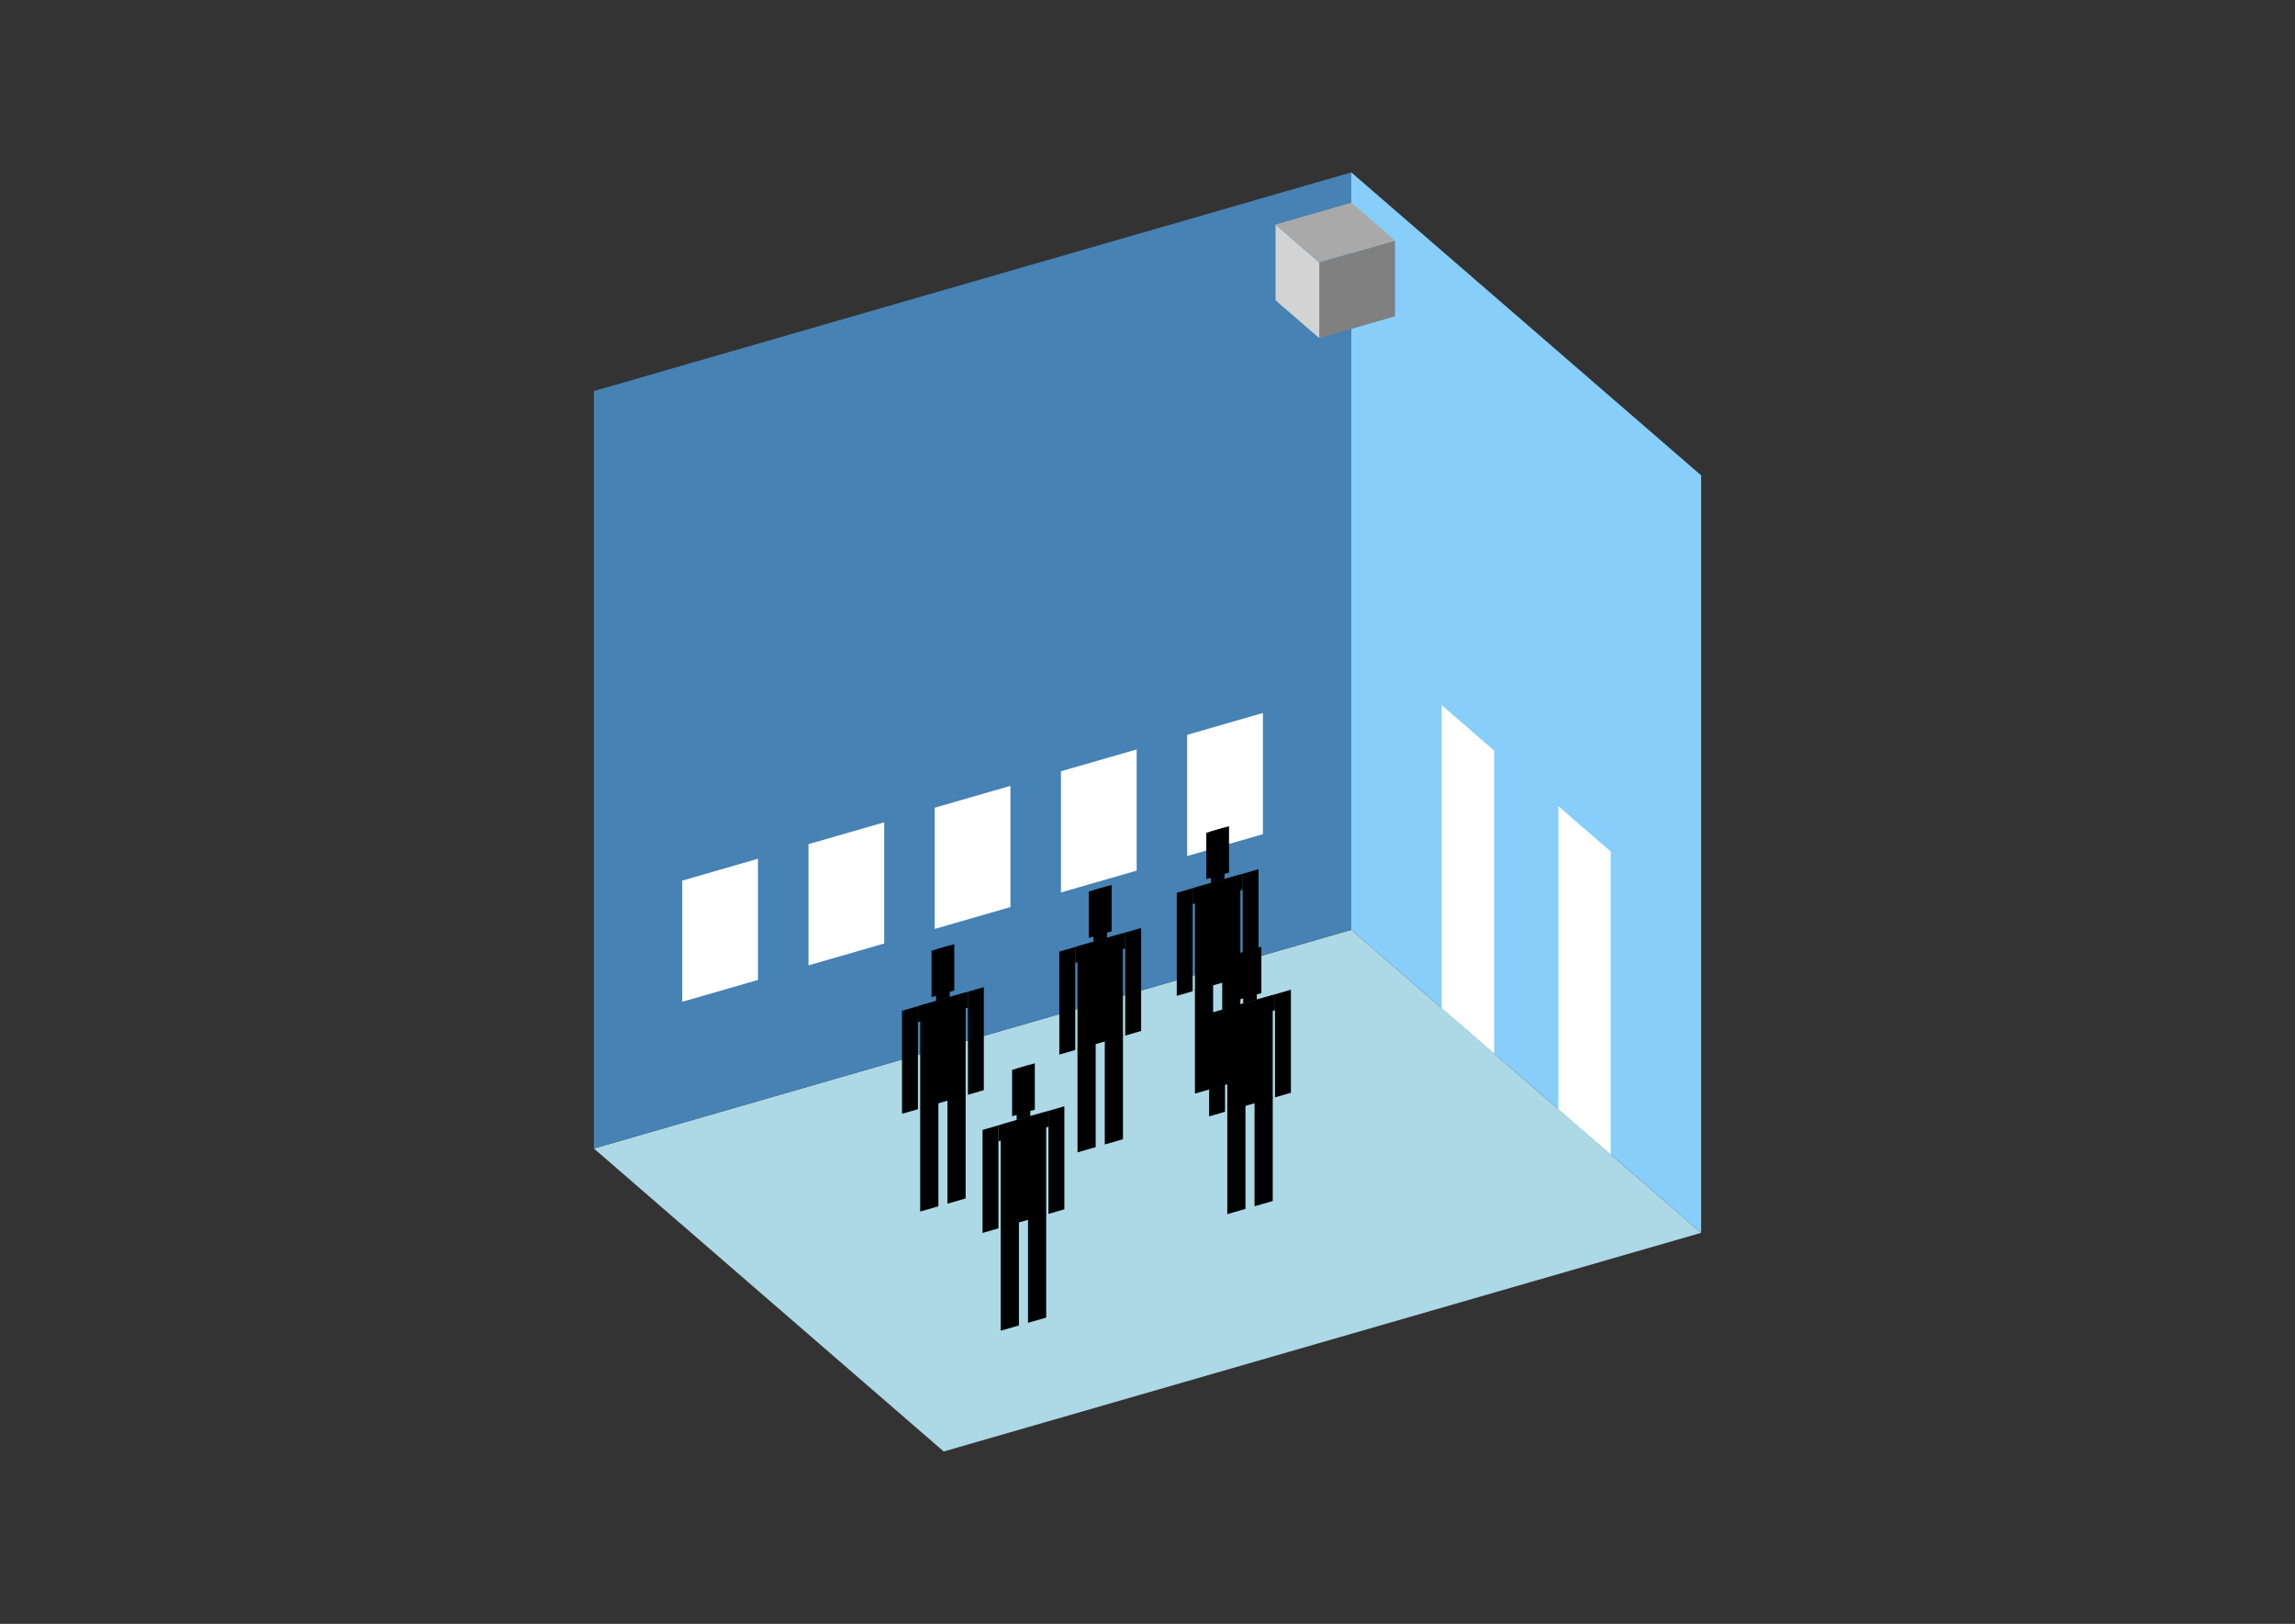 <?xml version="1.0" encoding="UTF-8"?>
<svg
  xmlns="http://www.w3.org/2000/svg"
  width="848"
  height="600"
  style="background-color:white"
>
  <rect width="100%" height="100%" fill="#333333" stroke="none"/>
  <polygon fill="lightblue" points="348.698,536.304 219.432,424.356 499.302,343.565 628.568,455.513" />
  <polygon fill="steelblue" points="219.432,424.356 219.432,144.487 499.302,63.696 499.302,343.565" />
  <polygon fill="lightskyblue" points="628.568,455.513 628.568,175.644 499.302,63.696 499.302,343.565" />
  <polygon fill="white" points="552.085,389.277 552.085,277.329 532.695,260.537 532.695,372.485" />
  <polygon fill="white" points="595.174,426.593 595.174,314.645 575.784,297.853 575.784,409.801" />
  <polygon fill="white" points="252.084,370.152 252.084,325.373 280.071,317.293 280.071,362.073" />
  <polygon fill="white" points="298.729,356.686 298.729,311.907 326.716,303.828 326.716,348.607" />
  <polygon fill="white" points="345.373,343.221 345.373,298.442 373.36,290.363 373.36,335.142" />
  <polygon fill="white" points="392.018,329.756 392.018,284.977 420.005,276.898 420.005,321.677" />
  <polygon fill="white" points="438.663,316.291 438.663,271.512 466.65,263.433 466.65,308.212" />
  <polygon fill="grey" points="487.473,124.95 487.473,96.963 515.46,88.884 515.46,116.871" />
  <polygon fill="lightgrey" points="487.473,124.95 487.473,96.963 471.315,82.97 471.315,110.957" />
  <polygon fill="darkgrey" points="487.473,96.963 471.315,82.97 499.302,74.891 515.46,88.884" />
  <polygon fill="hsl(360.0,50.0%,68.652%)" points="441.531,404.069 441.531,365.626 448.248,363.687 448.248,402.13" />
  <polygon fill="hsl(360.0,50.0%,68.652%)" points="458.323,399.222 458.323,360.779 451.606,362.718 451.606,401.161" />
  <polygon fill="hsl(360.0,50.0%,68.652%)" points="434.814,367.946 434.814,329.884 440.691,328.187 440.691,366.249" />
  <polygon fill="hsl(360.0,50.0%,68.652%)" points="459.163,360.917 459.163,322.855 465.04,321.158 465.04,359.22" />
  <polygon fill="hsl(360.0,50.0%,68.652%)" points="440.691,334.064 440.691,328.187 459.163,322.855 459.163,328.732" />
  <polygon fill="hsl(360.0,50.0%,68.652%)" points="441.531,366.007 441.531,327.945 458.323,323.097 458.323,361.159" />
  <polygon fill="hsl(360.0,50.0%,68.652%)" points="445.729,324.83 445.729,307.702 454.125,305.278 454.125,322.406" />
  <polygon fill="hsl(360.0,50.0%,68.652%)" points="447.408,326.248 447.408,307.217 452.446,305.763 452.446,324.794" />
  <polygon fill="hsl(360.0,50.0%,65.575%)" points="398.136,425.783 398.136,387.34 404.853,385.401 404.853,423.844" />
  <polygon fill="hsl(360.0,50.0%,65.575%)" points="414.928,420.935 414.928,382.492 408.212,384.431 408.212,422.874" />
  <polygon fill="hsl(360.0,50.0%,65.575%)" points="391.419,389.659 391.419,351.597 397.297,349.901 397.297,387.963" />
  <polygon fill="hsl(360.0,50.0%,65.575%)" points="415.768,382.63 415.768,344.568 421.645,342.872 421.645,380.934" />
  <polygon fill="hsl(360.0,50.0%,65.575%)" points="397.297,355.778 397.297,349.901 415.768,344.568 415.768,350.446" />
  <polygon fill="hsl(360.0,50.0%,65.575%)" points="398.136,387.72 398.136,349.658 414.928,344.811 414.928,382.873" />
  <polygon fill="hsl(360.0,50.0%,65.575%)" points="402.334,346.543 402.334,329.415 410.73,326.991 410.73,344.119" />
  <polygon fill="hsl(360.0,50.0%,65.575%)" points="404.014,347.962 404.014,328.93 409.051,327.476 409.051,346.507" />
  <polygon fill="hsl(360.0,50.0%,63.871%)" points="340.013,447.649 340.013,409.207 346.73,407.268 346.73,445.71" />
  <polygon fill="hsl(360.0,50.0%,63.871%)" points="356.805,442.802 356.805,404.359 350.089,406.298 350.089,444.741" />
  <polygon fill="hsl(360.0,50.0%,63.871%)" points="333.296,411.526 333.296,373.464 339.174,371.767 339.174,409.83" />
  <polygon fill="hsl(360.0,50.0%,63.871%)" points="357.645,404.497 357.645,366.435 363.522,364.739 363.522,402.801" />
  <polygon fill="hsl(360.0,50.0%,63.871%)" points="339.174,377.645 339.174,371.767 357.645,366.435 357.645,372.312" />
  <polygon fill="hsl(360.0,50.0%,63.871%)" points="340.013,409.587 340.013,371.525 356.805,366.678 356.805,404.74" />
  <polygon fill="hsl(360.0,50.0%,63.871%)" points="344.211,368.41 344.211,351.282 352.607,348.858 352.607,365.986" />
  <polygon fill="hsl(360.0,50.0%,63.871%)" points="345.891,369.828 345.891,350.797 350.928,349.343 350.928,368.374" />
  <polygon fill="hsl(360.0,50.0%,52.578%)" points="453.482,448.605 453.482,410.162 460.199,408.223 460.199,446.666" />
  <polygon fill="hsl(360.0,50.0%,52.578%)" points="470.274,443.758 470.274,405.315 463.557,407.254 463.557,445.697" />
  <polygon fill="hsl(360.0,50.0%,52.578%)" points="446.765,412.482 446.765,374.42 452.643,372.723 452.643,410.785" />
  <polygon fill="hsl(360.0,50.0%,52.578%)" points="471.114,405.453 471.114,367.391 476.991,365.694 476.991,403.756" />
  <polygon fill="hsl(360.0,50.0%,52.578%)" points="452.643,378.6 452.643,372.723 471.114,367.391 471.114,373.268" />
  <polygon fill="hsl(360.0,50.0%,52.578%)" points="453.482,410.543 453.482,372.481 470.274,367.633 470.274,405.695" />
  <polygon fill="hsl(360.0,50.0%,52.578%)" points="457.68,369.366 457.68,352.238 466.076,349.814 466.076,366.942" />
  <polygon fill="hsl(360.0,50.0%,52.578%)" points="459.359,370.784 459.359,351.753 464.397,350.299 464.397,369.33" />
  <polygon fill="hsl(360.0,50.0%,46.247%)" points="369.772,491.671 369.772,453.229 376.489,451.29 376.489,489.732" />
  <polygon fill="hsl(360.0,50.0%,46.247%)" points="386.564,486.824 386.564,448.381 379.847,450.32 379.847,488.763" />
  <polygon fill="hsl(360.0,50.0%,46.247%)" points="363.055,455.548 363.055,417.486 368.932,415.789 368.932,453.852" />
  <polygon fill="hsl(360.0,50.0%,46.247%)" points="387.404,448.519 387.404,410.457 393.281,408.76 393.281,446.823" />
  <polygon fill="hsl(360.0,50.0%,46.247%)" points="368.932,421.667 368.932,415.789 387.404,410.457 387.404,416.334" />
  <polygon fill="hsl(360.0,50.0%,46.247%)" points="369.772,453.609 369.772,415.547 386.564,410.699 386.564,448.762" />
  <polygon fill="hsl(360.0,50.0%,46.247%)" points="373.97,412.432 373.97,395.304 382.366,392.88 382.366,410.008" />
  <polygon fill="hsl(360.0,50.0%,46.247%)" points="375.649,413.85 375.649,394.819 380.687,393.365 380.687,412.396" />
</svg>
